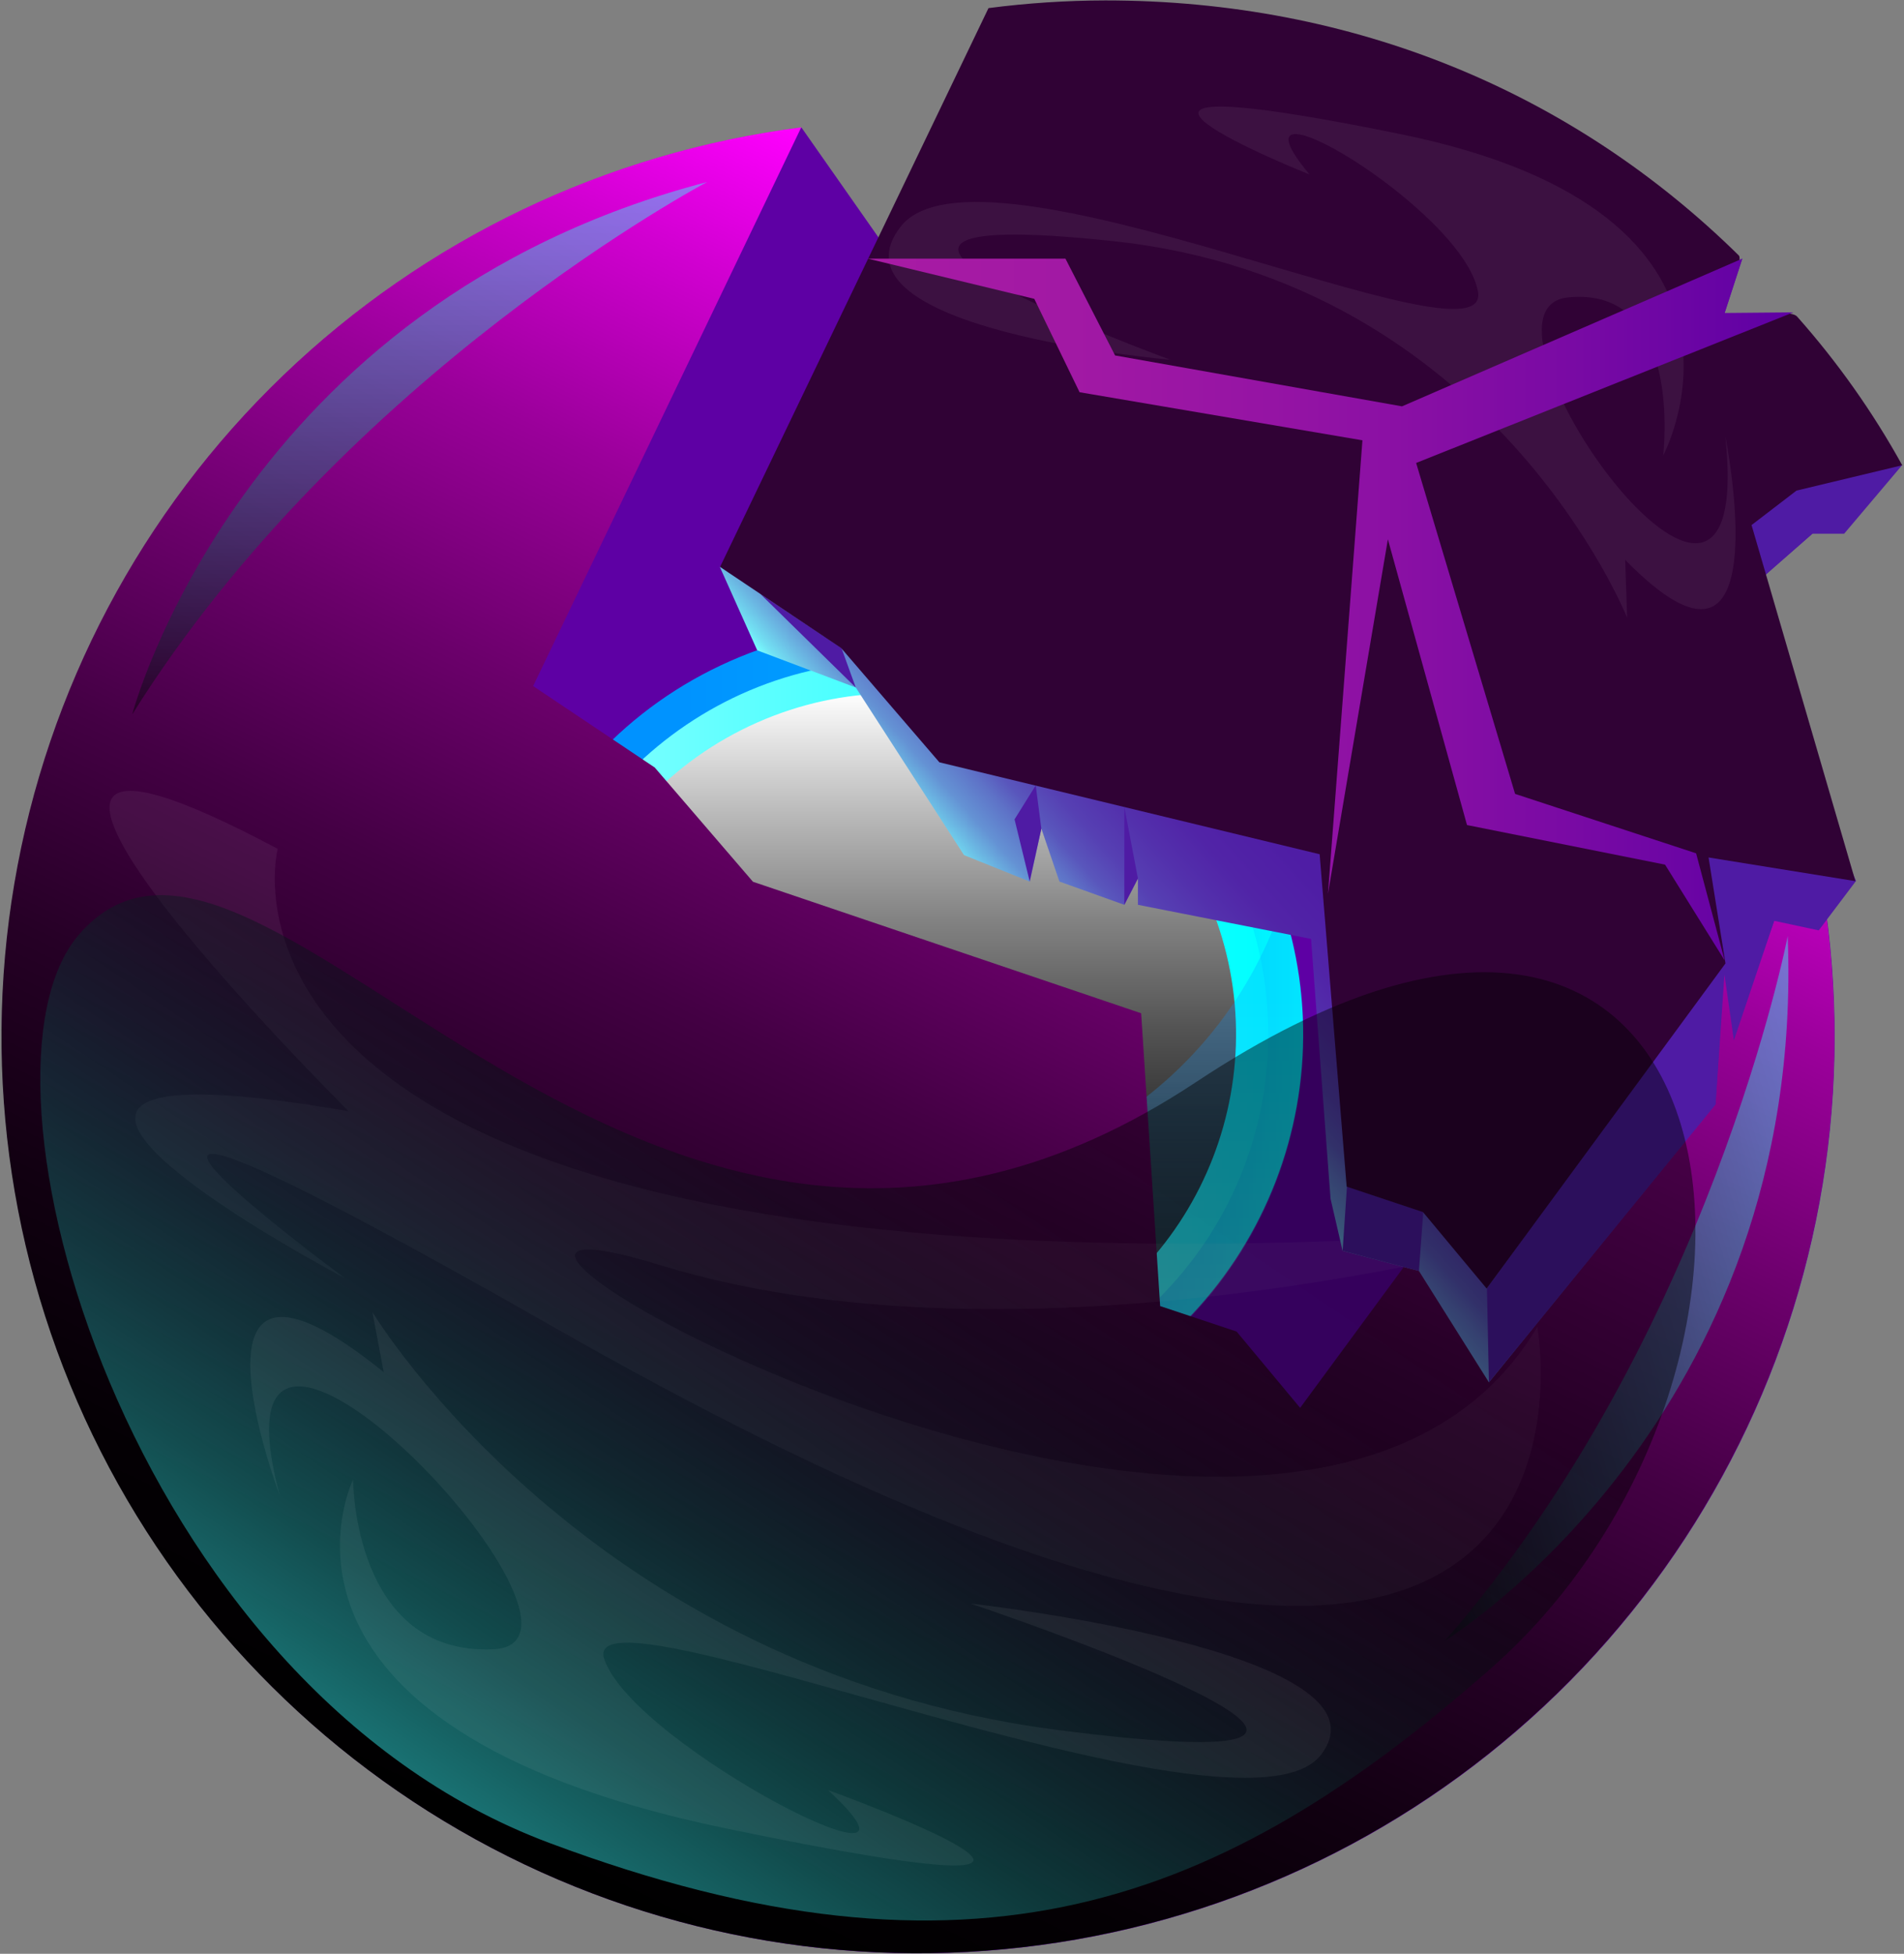 <svg width="386" height="396" viewBox="0 0 386 396" fill="none" xmlns="http://www.w3.org/2000/svg">
<rect x="0" y="0" width="386" height="396" fill="#808080" stroke="none"/>
<path d="M347.787 118.506L306.966 103.011L279.072 90.106L239.998 55.706L206.314 88.38L162.503 25.875C123.011 30.946 86.192 48.573 57.477 76.155C28.761 103.738 9.667 139.817 3.011 179.074C-3.645 218.331 2.487 258.687 20.506 294.194C38.524 329.701 67.474 358.479 103.087 376.286C138.7 394.093 179.093 399.986 218.309 393.096C257.526 386.206 293.491 366.899 320.902 338.02C348.314 309.14 365.721 272.218 370.558 232.696C375.395 193.174 367.405 153.143 347.766 118.506H347.787Z" fill="#5E00A4"/>
<path d="M214.881 285.307C256.666 266.842 275.571 218.001 257.107 176.216C238.643 134.431 189.801 115.526 148.016 133.99C106.231 152.454 87.326 201.296 105.79 243.081C124.255 284.866 173.096 303.771 214.881 285.307Z" fill="url(#paint0_linear_187_2027)"/>
<path d="M181.452 285.305C223.24 285.305 257.116 251.43 257.116 209.642C257.116 167.855 223.24 133.979 181.452 133.979C139.665 133.979 105.789 167.855 105.789 209.642C105.789 251.43 139.665 285.305 181.452 285.305Z" fill="url(#paint1_linear_187_2027)"/>
<path style="mix-blend-mode:screen" d="M209.366 272.884C244.286 257.468 260.097 216.662 244.681 181.742C229.264 146.822 188.459 131.011 153.539 146.427C118.619 161.844 102.808 202.649 118.224 237.569C133.64 272.489 174.445 288.3 209.366 272.884Z" fill="url(#paint2_linear_187_2027)"/>
<g style="mix-blend-mode:multiply" opacity="0.5">
<path style="mix-blend-mode:multiply" opacity="0.5" d="M181.451 239.833C164.135 239.804 147.265 234.342 133.218 224.215C119.171 214.089 108.657 199.81 103.156 183.391C98.96 195.833 97.787 209.096 99.733 222.082C101.679 235.068 106.689 247.404 114.348 258.07C122.007 268.735 132.096 277.425 143.779 283.418C155.462 289.412 168.404 292.538 181.535 292.538C194.666 292.538 207.609 289.412 219.292 283.418C230.975 277.425 241.063 268.735 248.723 258.07C256.382 247.404 261.391 235.068 263.338 222.082C265.284 209.096 264.11 195.833 259.914 183.391C254.408 199.839 243.868 214.139 229.787 224.268C215.706 234.398 198.797 239.842 181.451 239.833Z" fill="url(#paint3_linear_187_2027)"/>
</g>
<path d="M347.789 118.505L326.315 123.642L317.241 130.632L338.399 202.779L318.946 210.105L263.578 285.347L250.694 269.874L235.199 264.716L231.346 205.368L152.652 178.716L132.736 155.558L108.083 139.053L162.441 25.811C122.942 30.88 86.118 48.506 57.396 76.091C28.675 103.676 9.577 139.76 2.918 179.022C-3.741 218.284 2.392 258.647 20.412 294.159C38.432 329.672 67.386 358.454 103.004 376.264C138.623 394.073 179.021 399.966 218.243 393.075C257.465 386.184 293.435 366.872 320.849 337.988C348.263 309.103 365.671 272.175 370.507 232.647C375.342 193.118 367.348 153.083 347.704 118.442L347.789 118.505Z" fill="url(#paint4_linear_187_2027)"/>
<path style="mix-blend-mode:screen" opacity="0.44" d="M292.946 332.528C292.946 332.528 366.272 287.496 362.42 189.707C362.462 189.707 346.651 271.033 292.946 332.528Z" fill="url(#paint5_linear_187_2027)"/>
<path opacity="0.06" d="M56.295 172.043C56.295 172.043 30.631 271.158 318.737 248.801C318.737 248.801 211.368 280.211 133.874 256.422C56.379 232.632 261.474 353.264 311.663 268.948C311.663 268.948 334.821 395.727 113.326 269.579C-15.853 195.895 69.916 259.053 69.916 259.053C69.916 259.053 -26.211 208.527 70.674 225.222C70.674 225.201 -28.042 127.179 56.295 172.043Z" fill="white"/>
<path d="M145.935 114.906L153.514 131.812L173.493 139.348L195.43 173.306L208.756 178.675L211.114 167.938L214.777 178.675L227.935 183.39L230.693 178.043V183.39L265.788 190.296L269.746 242.969L272.188 253.517L287.662 257.601L301.851 280.169L347.788 223.833L349.599 197.538L351.514 210.864L359.683 186.633L368.714 188.569L376.272 178.548L351.746 121.917L367.43 108.169H373.872L385.641 94.254L338.188 82.359L145.935 114.906Z" fill="url(#paint6_linear_187_2027)"/>
<g style="mix-blend-mode:multiply">
<path d="M301.851 280.169L301.451 261.116L349.641 194.653L347.788 223.832L301.851 280.169Z" fill="#4F1BA4"/>
</g>
<path d="M287.663 257.6L288.547 245.621L273.073 240.463L272.189 253.516L287.663 257.6Z" fill="#4F1BA4"/>
<path d="M227.936 183.39V163.516L230.693 178.042L227.936 183.39Z" fill="#4F1BA4"/>
<path d="M208.756 178.675L205.682 166.064L209.977 159.18L211.114 167.938L208.756 178.675Z" fill="#4F1BA4"/>
<path d="M173.494 139.347L170.589 131.347L154.146 120.379L173.494 139.347Z" fill="#4F1BA4"/>
<path d="M351.346 209.644V174.528L359.683 186.633L351.346 209.644Z" fill="#4F1BA4"/>
<path d="M367.432 108.17L364.232 99.433L355.116 106.38L351.747 121.917L367.432 108.17Z" fill="#4F1BA4"/>
<path d="M349.641 63.433L285.936 88.949L284.231 82.359L353.22 52.422L349.641 63.433Z" fill="#4F1BA4"/>
<path d="M364.21 99.432L385.642 94.296C379.672 83.499 372.527 73.395 364.336 64.169C362.61 62.232 351.431 65.306 349.6 63.453C348.484 62.295 353.642 52.927 352.505 51.769C319.01 18.822 274.61 0.085 224.084 0.085C216.164 0.103 208.253 0.623 200.4 1.643L145.979 114.906L170.526 131.348L190.442 154.506L267.536 173.138L273.01 240.506L288.484 245.664L301.389 261.159L349.81 195.264L346.378 173.79L376.147 178.59L355.094 106.422L364.21 99.432Z" fill="#300235"/>
<path opacity="0.06" d="M329.872 125.221C329.872 125.221 302.756 57.095 225.767 48.884C148.777 40.674 237.24 72.905 237.24 72.905C237.24 72.905 166.63 66.884 182.504 46.042C198.377 25.2 302.504 75.937 299.64 59.158C296.777 42.379 246.525 12.737 265.493 35.368C265.493 35.368 204.188 10.947 283.809 27.158C363.43 43.368 337.177 92.316 337.177 92.316C337.177 92.316 341.388 57.937 317.914 60.274C294.44 62.611 356.167 149.305 349.788 88.526C349.788 88.526 361.409 146.063 329.472 113.474L329.872 125.221Z" fill="white"/>
<path d="M269.22 181.138L276.209 89.243L218.862 79.496L209.683 60.57L175.935 52.422H215.998L226.062 72.043L284.23 82.359L353.22 52.422L349.641 63.433L363.577 63.307L287.093 93.833L307.156 160.907L343.851 172.949L349.641 194.654L337.556 175.243L297.409 167.222L281.367 109.307L269.22 181.138Z" fill="url(#paint7_linear_187_2027)"/>
<path style="mix-blend-mode:screen" opacity="0.44" d="M15.998 189.432C53.093 146.463 129.683 294.105 242.462 219.326C355.24 144.547 371.788 276.99 302.188 338.211C247.788 386.063 197.093 405.579 111.346 373.516C25.598 341.453 -8.717 218.042 15.998 189.432Z" fill="url(#paint8_linear_187_2027)"/>
<path style="mix-blend-mode:screen" opacity="0.44" d="M26.799 144.802C26.799 144.802 48.651 61.581 143.367 36.886C143.367 36.886 70.104 75.581 26.799 144.802Z" fill="url(#paint9_linear_187_2027)"/>
<path opacity="0.06" d="M75.493 265.916C75.493 265.916 119.009 338.337 214.441 350.631C309.872 362.926 196.756 325.01 196.756 325.01C196.756 325.01 283.999 334.694 267.788 355.684C251.577 376.673 116.399 318.673 122.525 336.337C128.651 354 194.525 387.389 167.872 362.821C167.872 362.821 246.546 391.263 146.82 370.505C47.093 349.747 71.578 299.894 71.578 299.894C71.578 299.894 71.578 335.579 100.02 334.273C128.462 332.968 39.704 239.537 56.735 303.158C56.735 303.158 33.767 242.547 77.788 278.105L75.493 265.916Z" fill="white"/>
<defs>
<linearGradient id="paint0_linear_187_2027" x1="98.761" y1="209.647" x2="264.172" y2="209.647" gradientUnits="userSpaceOnUse">
<stop stop-color="#0090FF"/>
<stop offset="0.24" stop-color="#0093FF"/>
<stop offset="0.43" stop-color="#009DFF"/>
<stop offset="0.59" stop-color="#00ADFF"/>
<stop offset="0.74" stop-color="#00C4FF"/>
<stop offset="0.88" stop-color="#00E1FF"/>
<stop offset="1" stop-color="#00FFFF"/>
</linearGradient>
<linearGradient id="paint1_linear_187_2027" x1="105.789" y1="209.642" x2="257.137" y2="209.642" gradientUnits="userSpaceOnUse">
<stop stop-color="#8DFFFF"/>
<stop offset="0.28" stop-color="#62FFFF"/>
<stop offset="0.77" stop-color="#1CFFFF"/>
<stop offset="1" stop-color="#00FFFF"/>
</linearGradient>
<linearGradient id="paint2_linear_187_2027" x1="181.471" y1="140.531" x2="181.471" y2="278.784" gradientUnits="userSpaceOnUse">
<stop stop-color="#FEFEFE"/>
<stop offset="0.17" stop-color="#BCBCBC"/>
<stop offset="0.33" stop-color="#838383"/>
<stop offset="0.49" stop-color="#545454"/>
<stop offset="0.64" stop-color="#2F2F2F"/>
<stop offset="0.78" stop-color="#151515"/>
<stop offset="0.9" stop-color="#060606"/>
<stop offset="1"/>
</linearGradient>
<linearGradient id="paint3_linear_187_2027" x1="181.451" y1="183.391" x2="181.451" y2="292.359" gradientUnits="userSpaceOnUse">
<stop stop-color="#0090FF"/>
<stop offset="0.13" stop-color="#0492FF"/>
<stop offset="0.26" stop-color="#1097FF"/>
<stop offset="0.38" stop-color="#239FFF"/>
<stop offset="0.5" stop-color="#3FABFF"/>
<stop offset="0.63" stop-color="#62BBFF"/>
<stop offset="0.75" stop-color="#8ECEFF"/>
<stop offset="0.87" stop-color="#C2E4FF"/>
<stop offset="0.99" stop-color="#FCFEFF"/>
<stop offset="1" stop-color="white"/>
</linearGradient>
<linearGradient id="paint4_linear_187_2027" x1="254.21" y1="70.632" x2="104.736" y2="377.074" gradientUnits="userSpaceOnUse">
<stop stop-color="#FF00FF"/>
<stop offset="0.1" stop-color="#D000D0"/>
<stop offset="0.23" stop-color="#9A009A"/>
<stop offset="0.37" stop-color="#6B006B"/>
<stop offset="0.5" stop-color="#440044"/>
<stop offset="0.63" stop-color="#260026"/>
<stop offset="0.76" stop-color="#110011"/>
<stop offset="0.88" stop-color="#040004"/>
<stop offset="1"/>
</linearGradient>
<linearGradient id="paint5_linear_187_2027" x1="375.875" y1="241.38" x2="272.275" y2="272.675" gradientUnits="userSpaceOnUse">
<stop stop-color="#36FFFF"/>
<stop offset="0.11" stop-color="#32EBEB"/>
<stop offset="0.33" stop-color="#27B6B6"/>
<stop offset="0.66" stop-color="#156262"/>
<stop offset="1"/>
</linearGradient>
<linearGradient id="paint6_linear_187_2027" x1="217.704" y1="203.117" x2="364.567" y2="70.864" gradientUnits="userSpaceOnUse">
<stop stop-color="#77FFFF"/>
<stop offset="0.01" stop-color="#72E1F3"/>
<stop offset="0.03" stop-color="#6BB8E3"/>
<stop offset="0.05" stop-color="#6492D4"/>
<stop offset="0.08" stop-color="#5E72C7"/>
<stop offset="0.1" stop-color="#5956BC"/>
<stop offset="0.13" stop-color="#5640B3"/>
<stop offset="0.17" stop-color="#5330AC"/>
<stop offset="0.21" stop-color="#5124A7"/>
<stop offset="0.27" stop-color="#4F1DA5"/>
<stop offset="0.43" stop-color="#4F1BA4"/>
</linearGradient>
<linearGradient id="paint7_linear_187_2027" x1="175.935" y1="123.538" x2="363.577" y2="123.538" gradientUnits="userSpaceOnUse">
<stop stop-color="#A81BA4"/>
<stop offset="0.21" stop-color="#A219A4"/>
<stop offset="0.47" stop-color="#9313A4"/>
<stop offset="0.76" stop-color="#790AA4"/>
<stop offset="1" stop-color="#5E00A4"/>
</linearGradient>
<linearGradient id="paint8_linear_187_2027" x1="92.988" y1="364.671" x2="240.588" y2="146.141" gradientUnits="userSpaceOnUse">
<stop stop-color="#36FFFF"/>
<stop offset="0.04" stop-color="#2FDEDE"/>
<stop offset="0.11" stop-color="#24ABAB"/>
<stop offset="0.19" stop-color="#1A7D7D"/>
<stop offset="0.27" stop-color="#125656"/>
<stop offset="0.35" stop-color="#0C3737"/>
<stop offset="0.43" stop-color="#071F1F"/>
<stop offset="0.52" stop-color="#030E0E"/>
<stop offset="0.62" stop-color="#010303"/>
<stop offset="0.73"/>
</linearGradient>
<linearGradient id="paint9_linear_187_2027" x1="85.073" y1="36.886" x2="85.073" y2="144.802" gradientUnits="userSpaceOnUse">
<stop stop-color="#36FFFF"/>
<stop offset="0.11" stop-color="#32EBEB"/>
<stop offset="0.33" stop-color="#27B6B6"/>
<stop offset="0.66" stop-color="#156262"/>
<stop offset="1"/>
</linearGradient>
</defs>
</svg>

